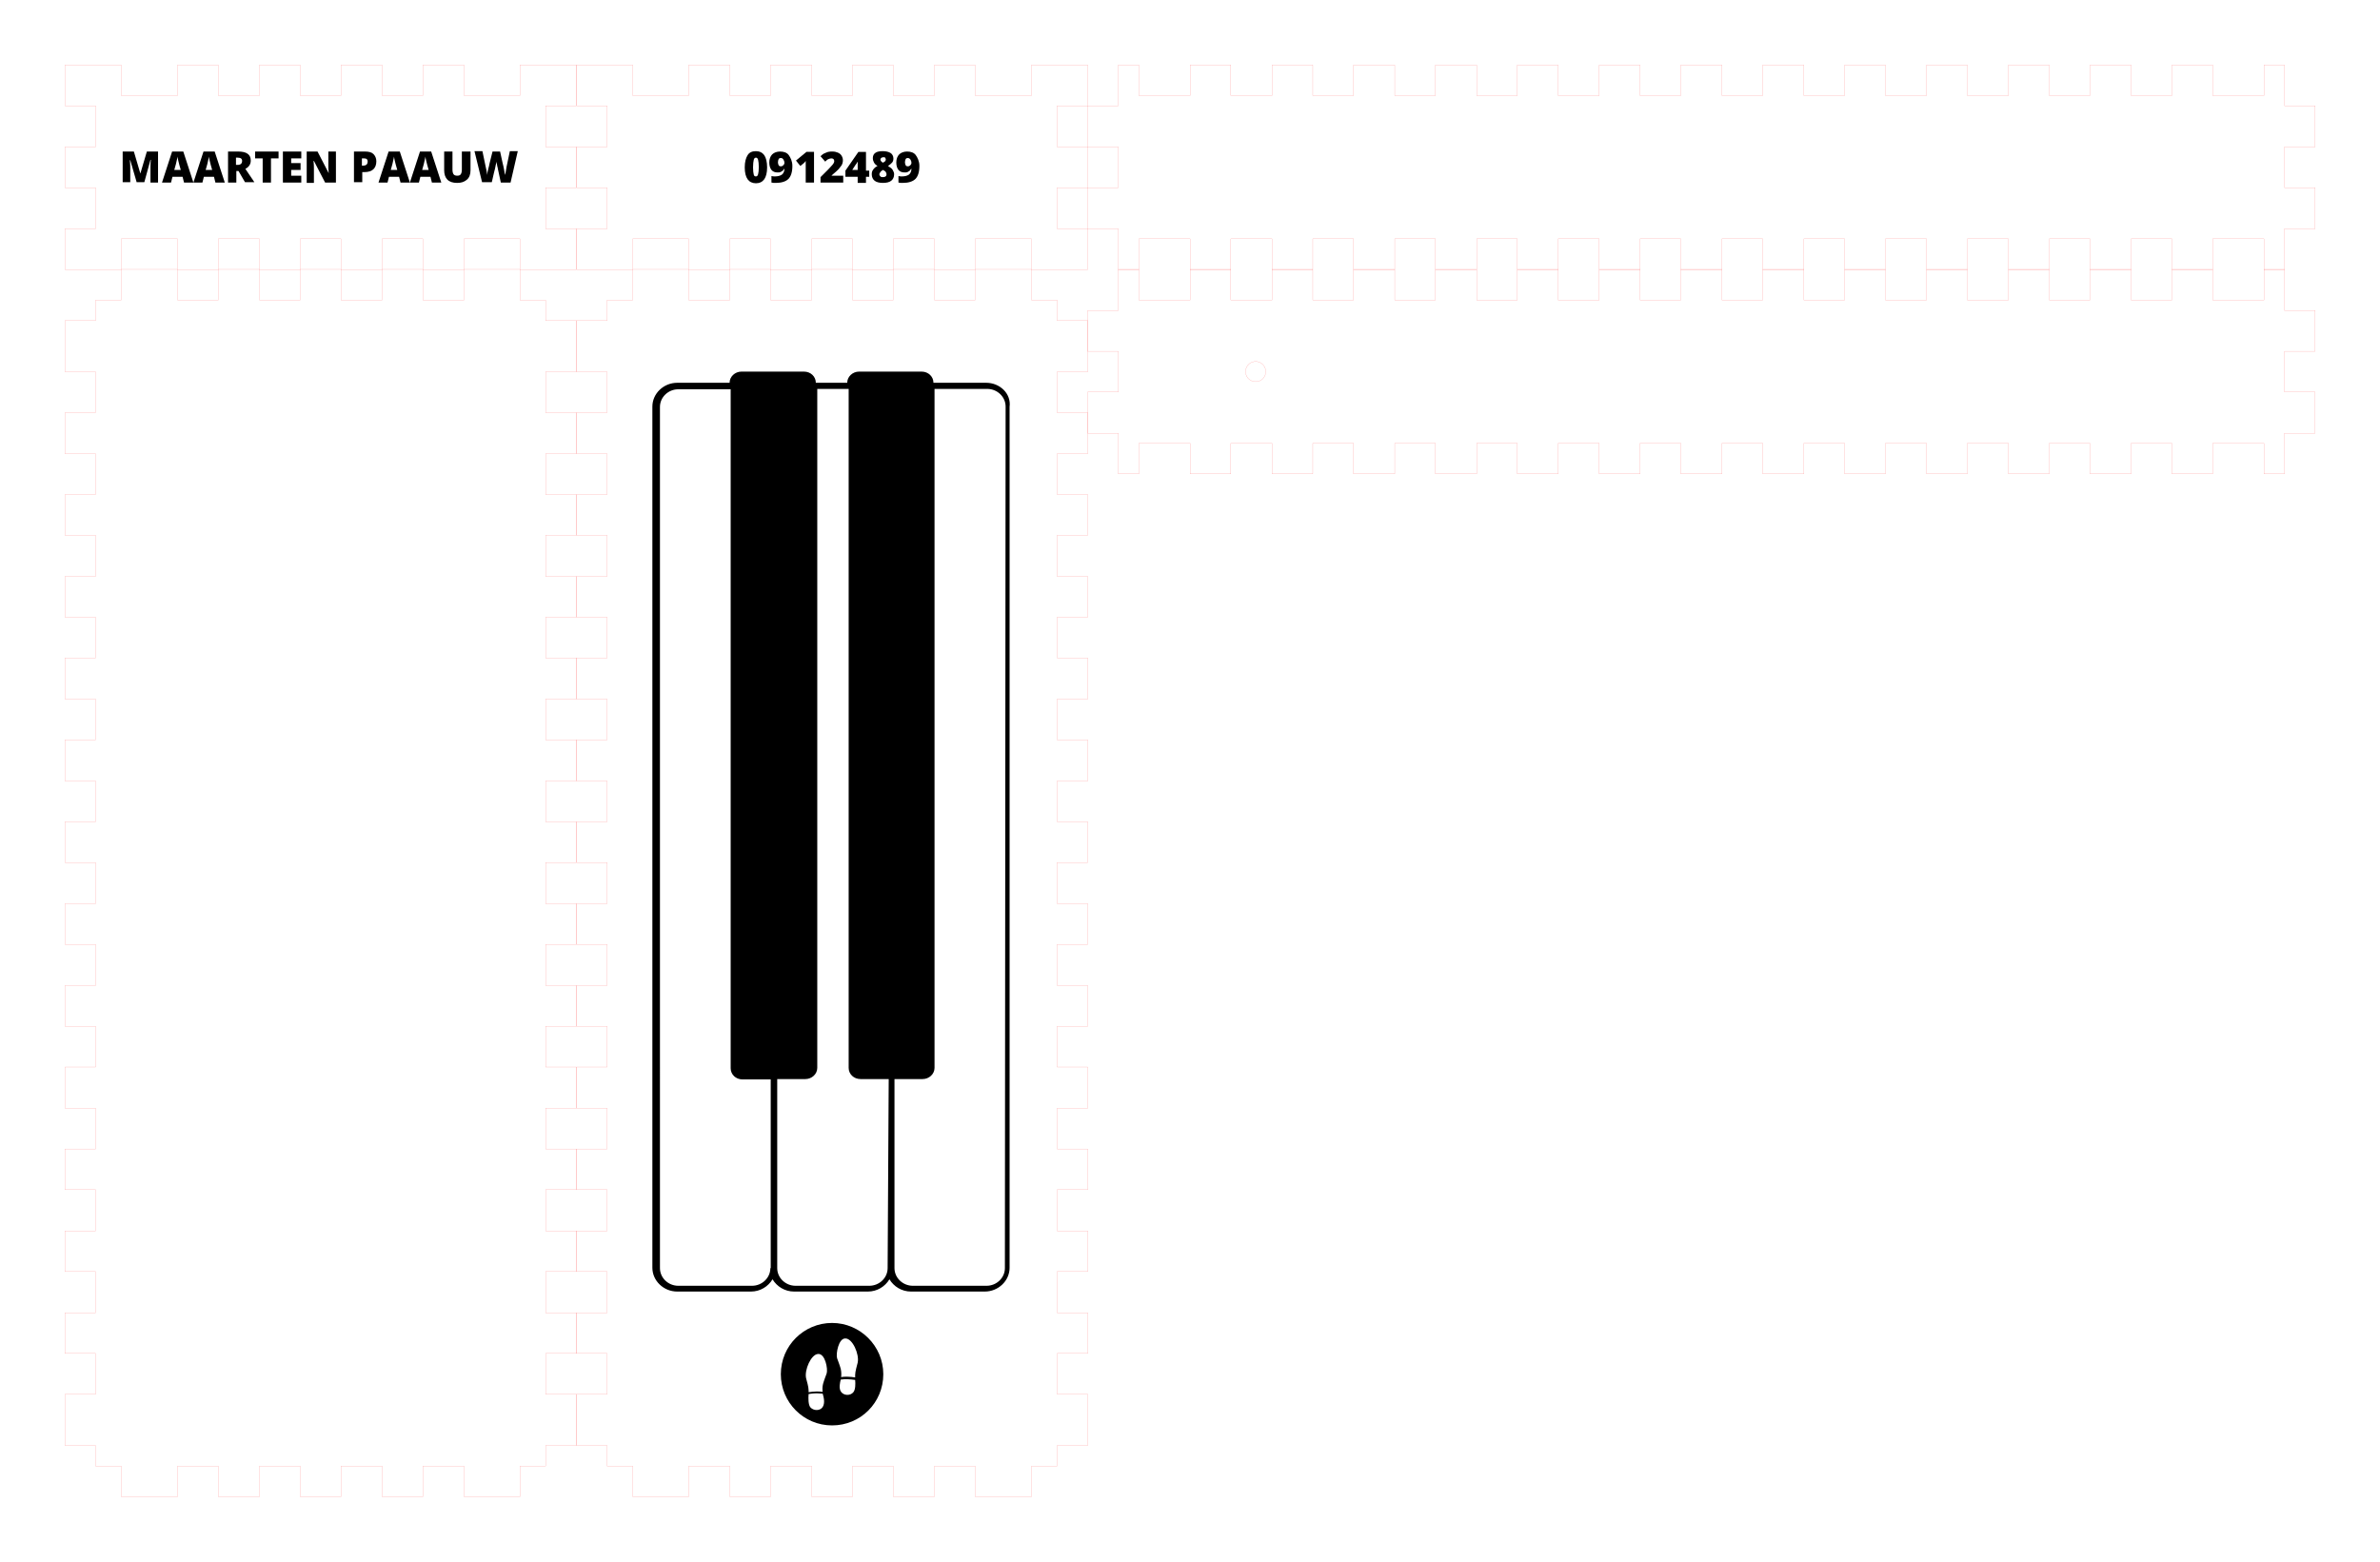 <?xml version="1.0" encoding="utf-8"?>
<!-- Generator: Adobe Illustrator 21.1.0, SVG Export Plug-In . SVG Version: 6.00 Build 0)  -->
<svg version="1.1" id="Layer_1" xmlns="http://www.w3.org/2000/svg" xmlns:xlink="http://www.w3.org/1999/xlink" x="0px" y="0px"
	 viewBox="0 0 659.6 432.9" style="enable-background:new 0 0 659.6 432.9;" xml:space="preserve">
<style type="text/css">
	.st0{fill:none;stroke:#FF0000;stroke-width:2.834646e-02;}
	.st1{fill:none;stroke:#FF0000;stroke-width:2.834646e-02;stroke-miterlimit:10;}
</style>
<g transform="translate(22.5, 22.5) ">
	<polygon class="st0" points="-4.5,-4.5 11.1,-4.5 11.1,4 26.7,4 26.7,-4.5 38,-4.5 38,4 49.4,4 49.4,-4.5 60.7,-4.5 60.7,4 72,4 
		72,-4.5 83.4,-4.5 83.4,4 94.7,4 94.7,-4.5 106.1,-4.5 106.1,4 121.6,4 121.6,-4.5 137.2,-4.5 137.2,6.8 128.7,6.8 128.7,18.2 
		137.2,18.2 137.2,29.5 128.7,29.5 128.7,40.9 137.2,40.9 137.2,52.2 121.6,52.2 121.6,43.7 106.1,43.7 106.1,52.2 94.7,52.2 
		94.7,43.7 83.4,43.7 83.4,52.2 72,52.2 72,43.7 60.7,43.7 60.7,52.2 49.4,52.2 49.4,43.7 38,43.7 38,52.2 26.7,52.2 26.7,43.7 
		11.1,43.7 11.1,52.2 -4.5,52.2 -4.5,40.9 4,40.9 4,29.5 -4.5,29.5 -4.5,18.2 4,18.2 4,6.8 -4.5,6.8 	"/>
</g>
<g transform="translate(199.666, 22.5) ">
	<polygon class="st0" points="-39.9,-4.5 -24.3,-4.5 -24.3,4 -8.8,4 -8.8,-4.5 2.6,-4.5 2.6,4 13.9,4 13.9,-4.5 25.3,-4.5 25.3,4 
		36.6,4 36.6,-4.5 47.9,-4.5 47.9,4 59.3,4 59.3,-4.5 70.6,-4.5 70.6,4 86.2,4 86.2,-4.5 101.8,-4.5 101.8,6.8 93.3,6.8 93.3,18.2 
		101.8,18.2 101.8,29.5 93.3,29.5 93.3,40.9 101.8,40.9 101.8,52.2 86.2,52.2 86.2,43.7 70.6,43.7 70.6,52.2 59.3,52.2 59.3,43.7 
		47.9,43.7 47.9,52.2 36.6,52.2 36.6,43.7 25.3,43.7 25.3,52.2 13.9,52.2 13.9,43.7 2.6,43.7 2.6,52.2 -8.8,52.2 -8.8,43.7 
		-24.3,43.7 -24.3,52.2 -39.9,52.2 -39.9,40.9 -31.4,40.9 -31.4,29.5 -39.9,29.5 -39.9,18.2 -31.4,18.2 -31.4,6.8 -39.9,6.8 	"/>
</g>
<g transform="translate(376.831, 22.5) ">
	<polygon class="st0" points="-66.9,-4.5 -61.2,-4.5 -61.2,4 -47,4 -47,-4.5 -35.7,-4.5 -35.7,4 -24.3,4 -24.3,-4.5 -13,-4.5 -13,4 
		-1.7,4 -1.7,-4.5 9.7,-4.5 9.7,4 21,4 21,-4.5 32.4,-4.5 32.4,4 43.7,4 43.7,-4.5 55,-4.5 55,4 66.4,4 66.4,-4.5 77.7,-4.5 77.7,4 
		89,4 89,-4.5 100.4,-4.5 100.4,4 111.7,4 111.7,-4.5 123.1,-4.5 123.1,4 134.4,4 134.4,-4.5 145.7,-4.5 145.7,4 157.1,4 
		157.1,-4.5 168.4,-4.5 168.4,4 179.8,4 179.8,-4.5 191.1,-4.5 191.1,4 202.4,4 202.4,-4.5 213.8,-4.5 213.8,4 225.1,4 225.1,-4.5 
		236.4,-4.5 236.4,4 250.6,4 250.6,-4.5 256.3,-4.5 256.3,6.8 264.8,6.8 264.8,18.2 256.3,18.2 256.3,29.5 264.8,29.5 264.8,40.9 
		256.3,40.9 256.3,52.2 250.6,52.2 250.6,43.7 236.4,43.7 236.4,52.2 225.1,52.2 225.1,43.7 213.8,43.7 213.8,52.2 202.4,52.2 
		202.4,43.7 191.1,43.7 191.1,52.2 179.8,52.2 179.8,43.7 168.4,43.7 168.4,52.2 157.1,52.2 157.1,43.7 145.7,43.7 145.7,52.2 
		134.4,52.2 134.4,43.7 123.1,43.7 123.1,52.2 111.7,52.2 111.7,43.7 100.4,43.7 100.4,52.2 89,52.2 89,43.7 77.7,43.7 77.7,52.2 
		66.4,52.2 66.4,43.7 55,43.7 55,52.2 43.7,52.2 43.7,43.7 32.4,43.7 32.4,52.2 21,52.2 21,43.7 9.7,43.7 9.7,52.2 -1.7,52.2 
		-1.7,43.7 -13,43.7 -13,52.2 -24.3,52.2 -24.3,43.7 -35.7,43.7 -35.7,52.2 -47,52.2 -47,43.7 -61.2,43.7 -61.2,52.2 -66.9,52.2 
		-66.9,40.9 -75.4,40.9 -75.4,29.5 -66.9,29.5 -66.9,18.2 -75.4,18.2 -75.4,6.8 -66.9,6.8 	"/>
</g>
<g transform="translate(376.831, 93.366) ">
	<polygon class="st0" points="-66.9,-18.7 -61.2,-18.7 -61.2,-10.2 -47,-10.2 -47,-18.7 -35.7,-18.7 -35.7,-10.2 -24.3,-10.2 
		-24.3,-18.7 -13,-18.7 -13,-10.2 -1.7,-10.2 -1.7,-18.7 9.7,-18.7 9.7,-10.2 21,-10.2 21,-18.7 32.4,-18.7 32.4,-10.2 43.7,-10.2 
		43.7,-18.7 55,-18.7 55,-10.2 66.4,-10.2 66.4,-18.7 77.7,-18.7 77.7,-10.2 89,-10.2 89,-18.7 100.4,-18.7 100.4,-10.2 
		111.7,-10.2 111.7,-18.7 123.1,-18.7 123.1,-10.2 134.4,-10.2 134.4,-18.7 145.7,-18.7 145.7,-10.2 157.1,-10.2 157.1,-18.7 
		168.4,-18.7 168.4,-10.2 179.8,-10.2 179.8,-18.7 191.1,-18.7 191.1,-10.2 202.4,-10.2 202.4,-18.7 213.8,-18.7 213.8,-10.2 
		225.1,-10.2 225.1,-18.7 236.4,-18.7 236.4,-10.2 250.6,-10.2 250.6,-18.7 256.3,-18.7 256.3,-7.3 264.8,-7.3 264.8,4 256.3,4 
		256.3,15.3 264.8,15.3 264.8,26.7 256.3,26.7 256.3,38 250.6,38 250.6,29.5 236.4,29.5 236.4,38 225.1,38 225.1,29.5 213.8,29.5 
		213.8,38 202.4,38 202.4,29.5 191.1,29.5 191.1,38 179.8,38 179.8,29.5 168.4,29.5 168.4,38 157.1,38 157.1,29.5 145.7,29.5 
		145.7,38 134.4,38 134.4,29.5 123.1,29.5 123.1,38 111.7,38 111.7,29.5 100.4,29.5 100.4,38 89,38 89,29.5 77.7,29.5 77.7,38 
		66.4,38 66.4,29.5 55,29.5 55,38 43.7,38 43.7,29.5 32.4,29.5 32.4,38 21,38 21,29.5 9.7,29.5 9.7,38 -1.7,38 -1.7,29.5 -13,29.5 
		-13,38 -24.3,38 -24.3,29.5 -35.7,29.5 -35.7,38 -47,38 -47,29.5 -61.2,29.5 -61.2,38 -66.9,38 -66.9,26.7 -75.4,26.7 -75.4,15.3 
		-66.9,15.3 -66.9,4 -75.4,4 -75.4,-7.3 -66.9,-7.3 	"/>
</g>
<g transform="translate(22.5, 93.366) ">
	<polygon class="st0" points="4,-10.2 11.1,-10.2 11.1,-18.7 26.7,-18.7 26.7,-10.2 38,-10.2 38,-18.7 49.4,-18.7 49.4,-10.2 
		60.7,-10.2 60.7,-18.7 72,-18.7 72,-10.2 83.4,-10.2 83.4,-18.7 94.7,-18.7 94.7,-10.2 106.1,-10.2 106.1,-18.7 121.6,-18.7 
		121.6,-10.2 128.7,-10.2 128.7,-4.5 137.2,-4.5 137.2,9.7 128.7,9.7 128.7,21 137.2,21 137.2,32.4 128.7,32.4 128.7,43.7 
		137.2,43.7 137.2,55 128.7,55 128.7,66.4 137.2,66.4 137.2,77.7 128.7,77.7 128.7,89 137.2,89 137.2,100.4 128.7,100.4 
		128.7,111.7 137.2,111.7 137.2,123.1 128.7,123.1 128.7,134.4 137.2,134.4 137.2,145.7 128.7,145.7 128.7,157.1 137.2,157.1 
		137.2,168.4 128.7,168.4 128.7,179.8 137.2,179.8 137.2,191.1 128.7,191.1 128.7,202.4 137.2,202.4 137.2,213.8 128.7,213.8 
		128.7,225.1 137.2,225.1 137.2,236.4 128.7,236.4 128.7,247.8 137.2,247.8 137.2,259.1 128.7,259.1 128.7,270.5 137.2,270.5 
		137.2,281.8 128.7,281.8 128.7,293.1 137.2,293.1 137.2,307.3 128.7,307.3 128.7,313 121.6,313 121.6,321.5 106.1,321.5 106.1,313 
		94.7,313 94.7,321.5 83.4,321.5 83.4,313 72,313 72,321.5 60.7,321.5 60.7,313 49.4,313 49.4,321.5 38,321.5 38,313 26.7,313 
		26.7,321.5 11.1,321.5 11.1,313 4,313 4,307.3 -4.5,307.3 -4.5,293.1 4,293.1 4,281.8 -4.5,281.8 -4.5,270.5 4,270.5 4,259.1 
		-4.5,259.1 -4.5,247.8 4,247.8 4,236.4 -4.5,236.4 -4.5,225.1 4,225.1 4,213.8 -4.5,213.8 -4.5,202.4 4,202.4 4,191.1 -4.5,191.1 
		-4.5,179.8 4,179.8 4,168.4 -4.5,168.4 -4.5,157.1 4,157.1 4,145.7 -4.5,145.7 -4.5,134.4 4,134.4 4,123.1 -4.5,123.1 -4.5,111.7 
		4,111.7 4,100.4 -4.5,100.4 -4.5,89 4,89 4,77.7 -4.5,77.7 -4.5,66.4 4,66.4 4,55 -4.5,55 -4.5,43.7 4,43.7 4,32.4 -4.5,32.4 
		-4.5,21 4,21 4,9.7 -4.5,9.7 -4.5,-4.5 4,-4.5 	"/>
</g>
<g transform="translate(199.666, 93.366) ">
	<polygon class="st0" points="-31.4,-10.2 -24.3,-10.2 -24.3,-18.7 -8.8,-18.7 -8.8,-10.2 2.6,-10.2 2.6,-18.7 13.9,-18.7 
		13.9,-10.2 25.3,-10.2 25.3,-18.7 36.6,-18.7 36.6,-10.2 47.9,-10.2 47.9,-18.7 59.3,-18.7 59.3,-10.2 70.6,-10.2 70.6,-18.7 
		86.2,-18.7 86.2,-10.2 93.3,-10.2 93.3,-4.5 101.8,-4.5 101.8,9.7 93.3,9.7 93.3,21 101.8,21 101.8,32.4 93.3,32.4 93.3,43.7 
		101.8,43.7 101.8,55 93.3,55 93.3,66.4 101.8,66.4 101.8,77.7 93.3,77.7 93.3,89 101.8,89 101.8,100.4 93.3,100.4 93.3,111.7 
		101.8,111.7 101.8,123.1 93.3,123.1 93.3,134.4 101.8,134.4 101.8,145.7 93.3,145.7 93.3,157.1 101.8,157.1 101.8,168.4 
		93.3,168.4 93.3,179.8 101.8,179.8 101.8,191.1 93.3,191.1 93.3,202.4 101.8,202.4 101.8,213.8 93.3,213.8 93.3,225.1 101.8,225.1 
		101.8,236.4 93.3,236.4 93.3,247.8 101.8,247.8 101.8,259.1 93.3,259.1 93.3,270.5 101.8,270.5 101.8,281.8 93.3,281.8 93.3,293.1 
		101.8,293.1 101.8,307.3 93.3,307.3 93.3,313 86.2,313 86.2,321.5 70.6,321.5 70.6,313 59.3,313 59.3,321.5 47.9,321.5 47.9,313 
		36.6,313 36.6,321.5 25.3,321.5 25.3,313 13.9,313 13.9,321.5 2.6,321.5 2.6,313 -8.8,313 -8.8,321.5 -24.3,321.5 -24.3,313 
		-31.4,313 -31.4,307.3 -39.9,307.3 -39.9,293.1 -31.4,293.1 -31.4,281.8 -39.9,281.8 -39.9,270.5 -31.4,270.5 -31.4,259.1 
		-39.9,259.1 -39.9,247.8 -31.4,247.8 -31.4,236.4 -39.9,236.4 -39.9,225.1 -31.4,225.1 -31.4,213.8 -39.9,213.8 -39.9,202.4 
		-31.4,202.4 -31.4,191.1 -39.9,191.1 -39.9,179.8 -31.4,179.8 -31.4,168.4 -39.9,168.4 -39.9,157.1 -31.4,157.1 -31.4,145.7 
		-39.9,145.7 -39.9,134.4 -31.4,134.4 -31.4,123.1 -39.9,123.1 -39.9,111.7 -31.4,111.7 -31.4,100.4 -39.9,100.4 -39.9,89 -31.4,89 
		-31.4,77.7 -39.9,77.7 -39.9,66.4 -31.4,66.4 -31.4,55 -39.9,55 -39.9,43.7 -31.4,43.7 -31.4,32.4 -39.9,32.4 -39.9,21 -31.4,21 
		-31.4,9.7 -39.9,9.7 -39.9,-4.5 -31.4,-4.5 	"/>
</g>
<path d="M273.3,106.1h-14.6c0-1.7-1.4-3.1-3.3-3.1h-17.3c-1.8,0-3.3,1.4-3.3,3.1h-8.7c0-1.7-1.4-3.1-3.3-3.1h-17.3
	c-1.8,0-3.3,1.4-3.3,3.1h-14.5c-3.8,0-6.9,3-6.9,6.6v238.7c0,3.6,3.1,6.6,6.9,6.6h20.4c2.6,0,4.8-1.4,6-3.4c1.2,2,3.4,3.4,6,3.4
	h20.4c2.6,0,4.8-1.4,6-3.4c1.2,2,3.4,3.4,6,3.4h20.4c3.8,0,6.9-3,6.9-6.6V112.8C280.3,109.1,277.1,106.1,273.3,106.1z M213.5,351.5
	c0,2.7-2.3,4.9-5.1,4.9h-20.4c-2.8,0-5.1-2.2-5.1-4.9V112.8c0-2.7,2.3-4.9,5.1-4.9h14.5v188.2c0,1.7,1.4,3.1,3.3,3.1h7.8V351.5z
	 M246,351.5c0,2.7-2.3,4.9-5.1,4.9h-20.4c-2.8,0-5.1-2.2-5.1-4.9v-52.4h7.8c1.8,0,3.3-1.4,3.3-3.1V107.8h8.7V296
	c0,1.7,1.4,3.1,3.3,3.1h7.8L246,351.5L246,351.5z M278.5,351.5c0,2.7-2.3,4.9-5.1,4.9h-20.4c-2.8,0-5.1-2.2-5.1-4.9v-52.4h7.8
	c1.8,0,3.3-1.4,3.3-3.1V107.8h14.6c2.8,0,5.1,2.2,5.1,4.9L278.5,351.5L278.5,351.5z"/>
<path d="M230.6,366.7c-7.8,0-14.2,6.3-14.2,14.2c0,7.8,6.3,14.2,14.2,14.2s14.2-6.3,14.2-14.2C244.8,373.1,238.4,366.7,230.6,366.7z
	 M228,390c-0.7,1.1-2.5,1.1-3.4,0.1c-0.6-0.7-0.6-2.5-0.5-3.7c0.7-0.1,1.4-0.2,2.2-0.2c0.6,0,1.2,0.1,1.7,0.1
	C228.3,387.3,228.7,388.9,228,390z M229.1,380.7c-0.2,0.6-0.7,1.8-1,2.9c-0.2,0.8-0.2,1.6-0.1,2.2c-0.5-0.1-1.1-0.1-1.7-0.1
	c-0.7,0-1.5,0.1-2.2,0.2c0-0.2,0-0.4,0-0.5c0-1-0.5-2.6-0.7-3.4c-0.5-2.3,1.4-6.6,3.3-6.7C228.7,375.1,229.5,379.5,229.1,380.7z
	 M236.5,385.9c-0.8,1-2.6,1-3.4-0.1c-0.7-1-0.3-2.5-0.1-3.4c0.6-0.1,1.2-0.1,1.8-0.1c0.7,0,1.5,0.1,2.2,0.2
	C237.1,383.6,237.1,385.2,236.5,385.9z M237.7,377.7c-0.2,0.8-0.7,2.5-0.7,3.4c0,0.1,0,0.4,0,0.7c-0.7-0.1-1.4-0.2-2.2-0.2
	c-0.6,0-1.1,0-1.7,0.1c0.1-0.5,0.1-1.4-0.1-2.3c-0.3-1.1-0.8-2.3-1-2.9c-0.4-1.2,0.4-5.6,2.3-5.5C236.3,371,238.2,375.4,237.7,377.7
	z"/>
<circle class="st1" cx="348" cy="103" r="2.8"/>
<g>
	<path d="M37.9,50.6l-1.8-6.2h-0.1c0.1,1.1,0.1,1.9,0.1,2.4v3.7h-2.1V42h3.1l1.8,6.1h0l1.8-6.1h3.1v8.6h-2.1v-3.8c0-0.2,0-0.4,0-0.7
		s0-0.8,0.1-1.8h-0.1l-1.7,6.2H37.9z"/>
	<path d="M51,50.6L50.6,49h-2.8l-0.4,1.6h-2.5l2.8-8.6h3.1l2.8,8.6H51z M50.1,47.1l-0.4-1.4c-0.1-0.3-0.2-0.7-0.3-1.2
		s-0.2-0.9-0.2-1.1c0,0.2-0.1,0.5-0.2,1s-0.3,1.4-0.7,2.7H50.1z"/>
	<path d="M59.7,50.6L59.3,49h-2.8l-0.4,1.6h-2.5l2.8-8.6h3.1l2.8,8.6H59.7z M58.8,47.1l-0.4-1.4c-0.1-0.3-0.2-0.7-0.3-1.2
		s-0.2-0.9-0.2-1.1c0,0.2-0.1,0.5-0.2,1s-0.3,1.4-0.7,2.7H58.8z"/>
	<path d="M65.5,47.5v3.1h-2.3V42H66c2.3,0,3.5,0.8,3.5,2.5c0,1-0.5,1.8-1.5,2.3l2.5,3.7h-2.6l-1.8-3.1H65.5z M65.5,45.7h0.4
		c0.8,0,1.2-0.4,1.2-1.1c0-0.6-0.4-0.9-1.2-0.9h-0.5V45.7z"/>
	<path d="M75.1,50.6h-2.3v-6.7h-2.1V42h6.5v1.9h-2.1V50.6z"/>
	<path d="M83.5,50.6h-5.1V42h5.1v1.9h-2.8v1.3h2.6v1.9h-2.6v1.6h2.8V50.6z"/>
	<path d="M93.1,50.6h-3l-3.1-6h-0.1c0.1,0.9,0.1,1.7,0.1,2.2v3.9H85V42h3l3.1,6h0c-0.1-0.9-0.1-1.6-0.1-2.1V42h2.1V50.6z"/>
	<path d="M104.3,44.7c0,1-0.3,1.7-0.8,2.2s-1.4,0.8-2.4,0.8h-0.7v2.8h-2.3V42h3c1.1,0,1.9,0.2,2.4,0.7S104.3,43.9,104.3,44.7z
		 M100.4,45.9h0.4c0.3,0,0.6-0.1,0.8-0.3s0.3-0.5,0.3-0.8c0-0.6-0.3-0.9-1-0.9h-0.6V45.9z"/>
	<path d="M111,50.6l-0.4-1.6h-2.8l-0.4,1.6h-2.5l2.8-8.6h3.1l2.8,8.6H111z M110.1,47.1l-0.4-1.4c-0.1-0.3-0.2-0.7-0.3-1.2
		s-0.2-0.9-0.2-1.1c0,0.2-0.1,0.5-0.2,1s-0.3,1.4-0.7,2.7H110.1z"/>
	<path d="M119.7,50.6l-0.4-1.6h-2.8l-0.4,1.6h-2.5l2.8-8.6h3.1l2.8,8.6H119.7z M118.8,47.1l-0.4-1.4c-0.1-0.3-0.2-0.7-0.3-1.2
		s-0.2-0.9-0.2-1.1c0,0.2-0.1,0.5-0.2,1s-0.3,1.4-0.7,2.7H118.8z"/>
	<path d="M130.4,42v5.2c0,1.1-0.3,2-1,2.6s-1.5,0.9-2.7,0.9c-1.2,0-2.1-0.3-2.7-0.9s-0.9-1.5-0.9-2.6V42h2.3v5c0,0.6,0.1,1,0.3,1.3
		s0.6,0.4,1,0.4c0.5,0,0.8-0.1,1-0.4s0.3-0.7,0.3-1.3v-5H130.4z"/>
	<path d="M141.5,50.6h-2.7l-0.8-3.7c0-0.2-0.1-0.5-0.2-0.9s-0.1-0.9-0.2-1.2c0,0.3-0.1,0.6-0.2,0.9s-0.1,0.7-0.2,1s-0.4,1.6-0.9,3.8
		h-2.7l-2.1-8.6h2.2l0.9,4.3c0.2,0.9,0.4,1.7,0.4,2.3c0.1-0.4,0.1-0.9,0.3-1.6s0.3-1.2,0.4-1.7l0.8-3.2h2.1l0.7,3.2
		c0.1,0.5,0.3,1.1,0.4,1.8s0.2,1.2,0.3,1.5c0.1-0.4,0.2-1.2,0.4-2.3l0.9-4.3h2.2L141.5,50.6z"/>
</g>
<g>
	<path d="M212.6,46.4c0,1.5-0.3,2.6-0.8,3.3s-1.3,1.1-2.3,1.1c-1,0-1.8-0.4-2.3-1.1s-0.8-1.8-0.8-3.3c0-1.5,0.3-2.6,0.8-3.4
		s1.3-1.1,2.3-1.1c1,0,1.8,0.4,2.3,1.1S212.6,44.9,212.6,46.4z M208.7,46.4c0,1,0.1,1.6,0.2,2s0.3,0.5,0.6,0.5
		c0.3,0,0.5-0.2,0.6-0.6s0.2-1,0.2-2c0-0.9-0.1-1.6-0.2-2s-0.3-0.6-0.6-0.6s-0.5,0.2-0.6,0.6S208.7,45.4,208.7,46.4z"/>
	<path d="M219.6,46c0,1.7-0.4,2.9-1.1,3.6s-1.9,1.1-3.5,1.1c-0.5,0-0.9,0-1.2-0.1v-1.8c0.3,0.1,0.7,0.1,1,0.1c0.8,0,1.5-0.2,1.9-0.5
		s0.7-0.9,0.7-1.6h-0.1c-0.2,0.3-0.3,0.5-0.5,0.6s-0.3,0.2-0.5,0.3s-0.5,0.1-0.8,0.1c-0.7,0-1.3-0.2-1.7-0.7s-0.6-1.2-0.6-2.1
		c0-0.9,0.3-1.7,0.8-2.2s1.3-0.8,2.2-0.8c1,0,1.9,0.3,2.4,1S219.6,44.7,219.6,46z M216.4,43.8c-0.3,0-0.5,0.1-0.6,0.3
		s-0.2,0.5-0.2,0.9c0,0.3,0.1,0.6,0.2,0.8s0.3,0.3,0.6,0.3c0.3,0,0.5-0.1,0.7-0.3s0.3-0.4,0.3-0.7c0-0.3-0.1-0.6-0.3-0.9
		S216.7,43.8,216.4,43.8z"/>
	<path d="M225.6,50.6h-2.3v-4.5c0-0.6,0-1.1,0-1.5c-0.1,0.2-0.3,0.4-0.5,0.6l-1,0.8l-1.2-1.5l2.9-2.4h2.1V50.6z"/>
	<path d="M233.6,50.6h-6.2v-1.5l2.1-2.1c0.6-0.6,1-1.1,1.2-1.3s0.3-0.4,0.4-0.6s0.1-0.3,0.1-0.5c0-0.2-0.1-0.4-0.2-0.5
		s-0.3-0.2-0.6-0.2c-0.3,0-0.5,0.1-0.8,0.2s-0.6,0.4-0.9,0.7l-1.3-1.5c0.4-0.4,0.8-0.7,1.1-0.8s0.6-0.3,1-0.4s0.8-0.1,1.2-0.1
		c0.6,0,1,0.1,1.5,0.3s0.8,0.5,1,0.8s0.4,0.8,0.4,1.2c0,0.3,0,0.6-0.1,0.9s-0.2,0.6-0.4,0.8s-0.4,0.6-0.7,0.9s-0.9,0.9-1.9,1.7v0.1
		h3.2V50.6z"/>
	<path d="M240.9,49H240v1.7h-2.3V49h-3.4v-1.7l3.6-5.2h2.1v5.2h0.9V49z M237.7,47.2v-1c0-0.2,0-0.4,0-0.8s0-0.5,0-0.5h-0.1
		c-0.1,0.3-0.3,0.6-0.5,0.8l-0.9,1.4H237.7z"/>
	<path d="M244.7,41.9c0.9,0,1.6,0.2,2.1,0.5s0.8,0.9,0.8,1.5c0,0.5-0.1,0.9-0.4,1.2s-0.6,0.6-1.1,0.9c0.6,0.4,1.1,0.7,1.3,1.1
		s0.4,0.7,0.4,1.2c0,0.8-0.3,1.4-0.8,1.8s-1.3,0.6-2.3,0.6c-1,0-1.8-0.2-2.3-0.6s-0.8-1-0.8-1.8c0-0.5,0.1-0.9,0.4-1.3
		s0.6-0.7,1.2-1c-0.5-0.3-0.8-0.6-1-1s-0.3-0.7-0.3-1.2c0-0.7,0.3-1.2,0.8-1.5S243.8,41.9,244.7,41.9z M243.7,48.3
		c0,0.2,0.1,0.4,0.3,0.6s0.4,0.2,0.7,0.2c0.7,0,1-0.3,1-0.8c0-0.2-0.1-0.4-0.2-0.6s-0.4-0.4-0.8-0.6c-0.3,0.2-0.6,0.4-0.7,0.6
		S243.7,48.1,243.7,48.3z M244.7,43.6c-0.2,0-0.4,0.1-0.5,0.2s-0.2,0.3-0.2,0.4c0,0.3,0.2,0.6,0.7,0.9c0.3-0.2,0.5-0.3,0.6-0.4
		s0.2-0.3,0.2-0.5c0-0.2-0.1-0.3-0.2-0.5S244.8,43.6,244.7,43.6z"/>
	<path d="M254.8,46c0,1.7-0.4,2.9-1.1,3.6s-1.9,1.1-3.5,1.1c-0.5,0-0.9,0-1.2-0.1v-1.8c0.3,0.1,0.7,0.1,1,0.1c0.8,0,1.5-0.2,1.9-0.5
		s0.7-0.9,0.7-1.6h-0.1c-0.2,0.3-0.3,0.5-0.5,0.6s-0.3,0.2-0.5,0.3s-0.5,0.1-0.8,0.1c-0.7,0-1.3-0.2-1.7-0.7s-0.6-1.2-0.6-2.1
		c0-0.9,0.3-1.7,0.8-2.2s1.3-0.8,2.2-0.8c1,0,1.9,0.3,2.4,1S254.8,44.7,254.8,46z M251.6,43.8c-0.3,0-0.5,0.1-0.6,0.3
		s-0.2,0.5-0.2,0.9c0,0.3,0.1,0.6,0.2,0.8s0.3,0.3,0.6,0.3c0.3,0,0.5-0.1,0.7-0.3s0.3-0.4,0.3-0.7c0-0.3-0.1-0.6-0.3-0.9
		S251.8,43.8,251.6,43.8z"/>
</g>
</svg>
